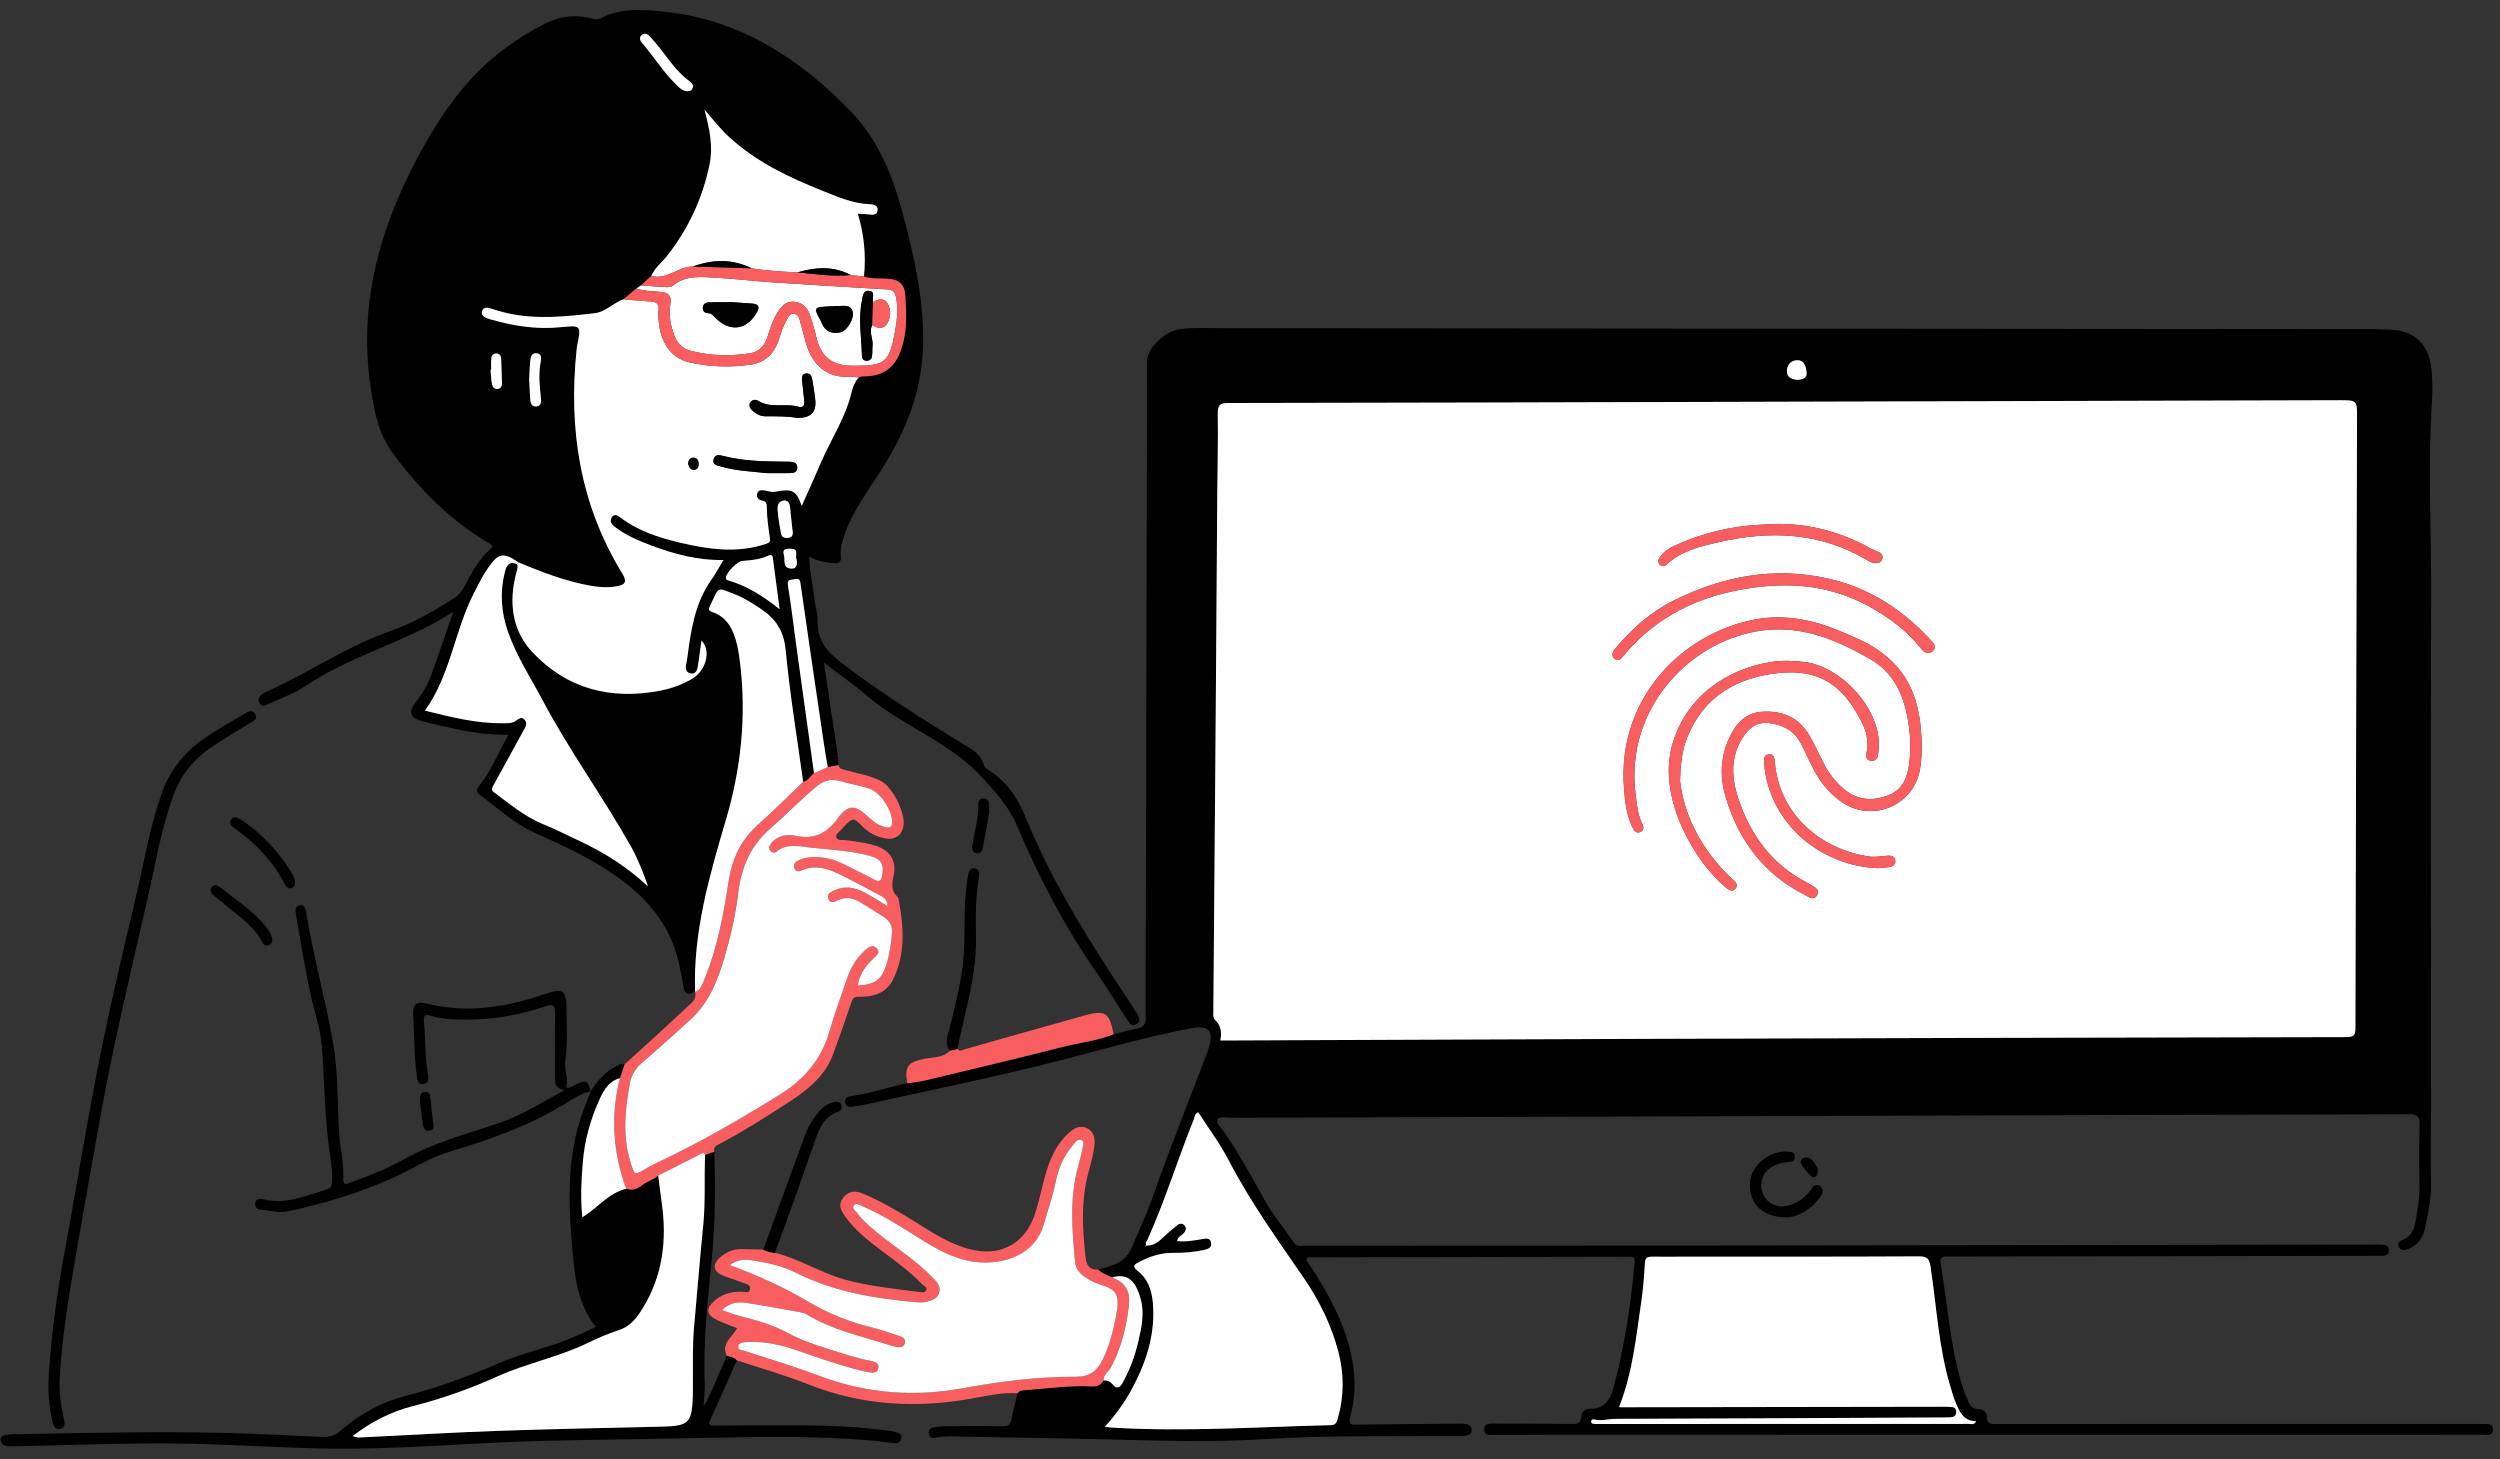 <svg width="209" height="122" viewBox="0 0 209 122" fill="none" xmlns="http://www.w3.org/2000/svg">
<rect x="0" y="0" width="209" height="122" fill="#333333" stroke="none"/>
<g clip-path="url(#clip0)">
<path d="M93.093 86.468C93.751 86.305 94.401 86.113 95.067 85.99C95.618 85.889 95.776 85.64 95.776 85.064C95.77 79.032 95.804 73.001 95.819 66.969C95.845 55.558 95.864 44.145 95.887 32.734C95.889 31.87 95.864 31.004 95.9 30.14C95.946 29.033 97.418 27.669 98.676 27.511C99.838 27.366 101.004 27.435 102.17 27.436C134.3 27.459 166.43 27.488 198.558 27.518C199.019 27.518 199.478 27.549 199.938 27.57C201.876 27.663 203.018 28.808 203.258 30.764C203.458 32.4 203.264 34.021 203.202 35.645C203.031 40.119 203.254 44.59 203.241 49.065C203.202 63.6 203.233 78.137 203.235 92.673C203.235 94.737 203.175 96.803 203.231 98.867C203.266 100.136 203.007 101.346 202.763 102.562C202.597 103.392 202.185 104.092 201.339 104.408C201.071 104.509 200.713 104.602 200.539 104.265C200.343 103.888 200.665 103.732 200.944 103.614C201.565 103.348 201.808 102.818 201.918 102.21C202.109 101.17 202.294 100.134 202.271 99.065C202.236 97.408 202.228 95.75 202.281 94.093C202.304 93.367 202.133 93.141 201.364 93.146C194.124 93.191 186.885 93.185 179.646 93.206C159.662 93.265 139.681 93.33 119.697 93.392C114.058 93.41 108.418 93.419 102.778 93.441C102.436 93.442 101.945 93.309 101.792 93.578C101.629 93.863 102.023 94.189 102.217 94.466C103.536 96.361 104.646 98.38 105.759 100.397C106.444 101.638 107.383 102.701 108.161 103.877C108.421 104.27 108.781 104.144 109.109 104.144C118.436 104.146 127.763 104.144 137.092 104.133C157.617 104.108 178.142 104.077 198.667 104.05C198.83 104.05 198.993 104.046 199.155 104.056C199.445 104.076 199.727 104.162 199.731 104.503C199.736 104.888 199.445 104.982 199.115 104.986C198.952 104.987 198.789 104.987 198.627 104.987C186.751 105.008 174.876 105.03 163 105.047C162.565 105.047 162.115 104.946 162.241 105.672C162.829 109.062 163.013 112.526 164.043 115.836C164.188 116.299 164.365 116.755 164.563 117.197C164.708 117.52 164.897 117.783 165.344 117.788C165.702 117.791 166.117 118.024 166.099 118.399C166.069 119.079 166.435 119.046 166.905 119.046C172.299 119.038 177.695 119.042 183.089 119.042C191.168 119.042 199.247 119.042 207.325 119.042C207.379 119.042 207.434 119.04 207.488 119.043C207.874 119.071 208.427 118.927 208.416 119.531C208.406 120.083 207.874 119.943 207.522 119.945C203.698 119.953 199.876 119.95 196.052 119.95C173.928 119.948 151.803 119.947 129.677 119.945C128.131 119.945 126.587 119.964 125.041 119.953C124.667 119.95 124.094 120.105 124.084 119.508C124.075 118.936 124.631 119.009 125.022 119.009C127.108 119.011 129.195 119.022 131.281 119.043C131.76 119.048 132.17 119.084 132.204 118.394C132.22 118.06 132.479 117.757 132.93 117.771C134.052 117.807 134.589 117.073 134.85 116.137C135.818 112.654 136.321 109.087 136.664 105.493C136.695 105.162 136.571 105.046 136.264 105.065C136.156 105.072 136.047 105.065 135.938 105.065C127.181 105.082 118.423 105.096 109.664 105.113C109.531 105.113 109.399 105.113 109.266 105.113C109.144 105.468 109.42 105.633 109.557 105.842C110.976 108.035 112.24 110.301 112.87 112.866C113.324 114.717 113.399 116.583 112.884 118.42C112.688 119.123 112.946 119.105 113.467 119.099C116.232 119.058 118.996 119.043 121.761 119.02C122.005 119.019 122.25 119.012 122.491 119.038C122.781 119.071 123.031 119.198 123.035 119.534C123.038 119.88 122.766 119.987 122.486 120.023C122.22 120.057 121.946 120.049 121.674 120.051C116.253 120.088 110.829 119.978 105.414 120.323C100.944 120.609 96.476 120.416 92.008 120.318C88.2 120.235 84.393 120.165 80.584 120.106C79.801 120.095 79.013 120.022 78.232 120.199C77.978 120.256 77.728 120.183 77.656 119.888C77.572 119.544 77.788 119.369 78.084 119.322C78.457 119.263 78.839 119.231 79.217 119.227C80.763 119.214 82.308 119.201 83.853 119.227C84.285 119.234 84.472 119.112 84.554 118.68C84.692 117.938 84.892 117.205 85.068 116.472C85.222 116.243 85.47 116.229 85.709 116.212C87.554 116.084 89.393 115.803 91.25 115.898C91.707 115.921 92.031 115.797 92.255 115.404C92.545 115.374 92.792 115.47 92.976 115.691C93.386 116.177 93.611 116.03 93.887 115.524C94.46 114.474 94.875 113.36 95.145 112.211C95.42 111.037 95.693 109.822 95.363 108.612C94.927 107.019 94.263 106.44 92.966 106.779C92.55 106.611 92.138 106.437 91.795 106.137C92.289 106.014 92.802 105.873 93.253 105.687C93.768 105.473 94.27 105.034 94.519 104.478C95.179 103.004 95.846 101.538 96.388 100.004C97.792 96.024 99.361 92.102 100.863 88.157C100.949 87.932 101.029 87.703 101.097 87.471C101.465 86.22 100.995 85.702 99.73 85.937C95.9 86.651 92.161 87.74 88.392 88.707C83.128 90.057 77.801 91.124 72.498 92.306C72.155 92.382 71.805 92.43 71.458 92.487C71.139 92.539 70.757 92.656 70.664 92.198C70.557 91.667 71.038 91.653 71.351 91.605C72.879 91.373 74.342 90.863 75.852 90.559C76.356 90.48 76.867 90.432 77.362 90.315C81.147 89.406 84.938 88.519 88.708 87.551C90.168 87.179 91.679 87.023 93.093 86.468ZM95.864 104.125C96.387 104.136 96.779 103.89 97.145 103.538C97.553 103.143 97.988 102.774 98.432 102.421C98.644 102.253 98.902 102.253 99.071 102.502C99.215 102.712 99.122 102.903 98.971 103.089C98.793 103.308 98.443 103.383 98.416 103.751C99.138 103.842 99.826 103.696 100.515 103.588C100.819 103.541 101.148 103.456 101.242 103.857C101.341 104.279 101.048 104.408 100.689 104.488C99.838 104.676 98.975 104.751 98.11 104.739C97.075 104.725 96.136 105.034 95.236 105.499C94.87 105.69 94.59 105.85 95.129 106.264C95.944 106.89 96.276 107.824 96.374 108.822C96.623 111.369 95.898 113.698 94.735 115.921C94.11 117.114 93.342 118.212 92.364 119.288C92.656 119.315 92.81 119.335 92.966 119.345C99.065 119.718 105.155 119.286 111.249 119.143C111.632 119.134 111.728 118.973 111.825 118.637C112.375 116.764 112.377 114.887 111.89 113.013C111.311 110.786 110.3 108.742 109.01 106.856C106.807 103.635 104.521 100.477 102.716 96.996C101.989 95.593 101.026 94.313 100.176 92.987C99.875 93.106 99.901 93.338 99.838 93.496C98.481 96.859 97.418 100.335 95.929 103.647C95.868 103.784 95.662 103.957 95.879 104.143C95.84 104.074 95.797 104.071 95.763 104.143C95.754 104.162 95.772 104.191 95.775 104.217C95.804 104.187 95.833 104.156 95.864 104.125ZM102.018 86.982C102.472 86.982 102.877 86.983 103.283 86.982C115.454 86.934 127.625 86.879 139.796 86.842C158.582 86.783 177.368 86.734 196.153 86.701C196.762 86.7 196.912 86.551 196.913 85.942C196.946 68.937 196.999 51.931 197.048 34.927C197.053 33.455 197.048 33.456 195.584 33.46C178.858 33.504 162.132 33.548 145.408 33.593C131.177 33.631 116.946 33.675 102.713 33.691C102.008 33.691 101.797 33.848 101.807 34.582C101.841 36.835 101.781 39.089 101.764 41.342C101.72 47.317 101.683 53.293 101.637 59.268C101.572 67.688 101.502 76.109 101.436 84.529C101.434 84.797 101.379 85.072 101.607 85.294C102.072 85.747 102.16 86.313 102.018 86.982ZM135.348 117.644C135.595 117.644 135.784 117.644 135.972 117.644C144.782 117.629 153.591 117.616 162.399 117.603C162.669 117.603 162.943 117.602 163.21 117.633C163.423 117.657 163.538 117.814 163.54 118.029C163.543 118.239 163.442 118.412 163.237 118.456C163.029 118.5 162.808 118.497 162.591 118.497C153.403 118.541 144.214 118.59 135.025 118.616C134.435 118.618 133.851 118.831 133.257 118.658C133.136 118.624 133.043 118.702 133.022 118.821C133 118.952 133.094 119.019 133.208 119.03C133.369 119.045 133.533 119.045 133.694 119.045C143.993 119.045 154.291 119.045 164.589 119.037C164.778 119.037 165.024 119.159 165.208 118.81C164.131 118.812 163.812 118.003 163.481 117.228C163.302 116.806 163.182 116.359 163.05 115.919C162.066 112.654 161.901 109.251 161.392 105.907C161.291 105.246 161.128 105.026 160.417 105.031C154.021 105.067 147.623 105.054 141.227 105.056C140.197 105.056 139.167 105.069 138.137 105.057C137.762 105.052 137.539 105.108 137.513 105.573C137.45 106.654 137.37 107.738 137.211 108.808C136.775 111.751 136.504 114.732 135.348 117.644ZM150.296 31.759C150.662 31.726 151.089 31.642 151.033 31.146C150.983 30.686 150.871 30.106 150.241 30.115C149.732 30.122 149.392 30.497 149.384 31.017C149.374 31.567 149.792 31.715 150.296 31.759Z" fill="black"/>
<path d="M58.094 82.886C57.505 83.279 57.222 83.088 57.125 82.414C57.03 81.77 56.898 81.131 56.754 80.495C55.766 76.174 52.632 73.722 49.041 71.711C47.628 70.92 46.132 70.274 44.656 69.601C42.954 68.825 41.609 67.543 40.124 66.46C39.823 66.242 39.823 65.979 40.059 65.694C41.09 64.448 41.623 62.919 42.509 61.441C40.698 61.427 39.006 61.188 37.342 60.773C36.632 60.597 35.908 60.476 35.208 60.267C34.264 59.985 34.144 59.498 34.733 58.744C35.269 58.059 35.727 57.312 36.027 56.494C36.653 54.775 37.236 53.04 37.895 51.145C33.898 53.706 29.375 54.775 25.577 57.321C24.607 57.971 23.502 58.371 22.443 58.853C22.157 58.984 21.859 59.121 21.678 58.752C21.522 58.436 21.695 58.178 21.968 57.994C22.035 57.949 22.105 57.903 22.178 57.87C25.722 56.319 28.914 54.056 32.595 52.773C34.514 52.104 36.281 51.088 37.991 49.983C38.448 49.688 38.716 49.277 38.947 48.806C39.512 47.654 40.191 46.583 41.182 45.722C41.074 45.476 40.84 45.393 40.646 45.275C37.491 43.362 34.971 40.804 32.798 37.83C31.578 36.16 31.269 34.242 30.984 32.348C30.045 26.106 31.417 20.232 34.165 14.637C35.47 11.979 36.958 9.421 38.882 7.156C40.731 4.981 42.991 3.308 45.513 1.995C46.787 1.333 48.143 1.186 49.539 1.561C49.755 1.62 49.949 1.661 50.162 1.548C51.888 0.635 53.761 0.785 55.576 0.979C61.899 1.654 66.902 4.919 71.188 9.384C73.448 11.738 74.638 14.722 75.469 17.858C76.451 21.563 77.306 25.266 77.157 29.155C77.013 32.895 75.66 36.163 73.701 39.252C72.584 41.01 71.304 42.673 70.611 44.675C70.404 45.27 70.219 45.859 70.295 46.498C70.352 46.968 70.145 47.124 69.678 47.084C69.003 47.026 68.349 46.924 67.66 46.529C67.674 47.863 67.986 49.068 68.118 50.291C68.173 50.801 68.373 51.31 68.35 51.812C68.271 53.549 69.208 54.56 70.518 55.548C73.748 57.986 77.149 60.145 80.595 62.247C81.304 62.679 82.058 63.101 82.272 64.031C82.302 64.161 82.479 64.278 82.613 64.36C84.173 65.304 85.101 66.759 85.768 68.391C88.047 73.974 91.277 79.014 94.592 84.007C94.771 84.278 94.945 84.554 95.108 84.834C95.269 85.115 95.34 85.424 95.015 85.618C94.628 85.85 94.418 85.542 94.237 85.265C93.396 83.968 92.599 82.643 91.717 81.374C89.011 77.485 86.825 73.317 84.987 68.958C84.347 67.445 83.285 66.294 82.18 65.068C79.436 62.022 75.523 60.761 72.506 58.185C71.4 57.239 70.197 56.406 68.878 55.398C69.081 56.761 69.268 57.945 69.431 59.132C69.651 60.74 69.999 62.33 70.091 63.956C69.795 64.011 69.501 64.065 69.205 64.12C69.094 63.453 68.974 62.786 68.874 62.118C68.217 57.67 67.555 53.223 66.925 48.77C66.855 48.281 66.648 48.373 66.334 48.432C66.037 48.488 65.793 48.432 65.876 48.934C66.15 50.589 66.341 52.259 66.57 53.921C67.063 57.49 67.561 61.06 68.056 64.629C67.743 64.857 67.584 65.281 67.146 65.352C66.642 61.676 66.032 58.009 65.685 54.319C65.532 52.688 64.802 51.664 63.552 50.854C62.895 50.428 62.226 49.984 61.503 49.704C59.827 49.057 60.177 49.006 59.367 50.625C59.225 50.906 59.194 51.039 59.603 51.176C60.402 51.442 60.949 52.042 61.284 52.833C61.637 53.668 61.775 54.55 61.881 55.439C62.413 59.892 61.962 64.244 60.69 68.546C59.305 73.229 57.945 77.932 58.116 82.902L58.094 82.886ZM53.577 23.862C53.447 23.95 53.317 24.04 53.188 24.128C52.832 24.426 52.476 24.723 52.119 25.021C51.277 25.311 50.64 26.075 49.734 26.182C47.287 26.471 44.833 26.735 42.384 26.176C41.912 26.068 41.445 25.928 40.985 25.779C40.689 25.683 40.419 25.686 40.306 26.001C40.189 26.331 40.448 26.489 40.71 26.6C40.833 26.652 40.965 26.688 41.095 26.725C42.98 27.265 44.89 27.552 46.857 27.355C48.6 27.18 48.6 27.188 48.245 28.925C48.224 29.031 48.214 29.14 48.203 29.248C47.511 35.873 48.483 42.157 52.009 47.92C52.432 48.61 52.328 48.88 51.54 49.017C50.785 49.148 50.03 49.091 49.278 48.952C47.222 48.569 45.282 47.824 43.36 47.023C42.063 46.156 41.678 46.226 40.799 47.49C40.334 48.16 39.979 48.889 39.61 49.614C38.001 52.77 37.659 56.445 35.527 59.414C37.701 59.944 39.798 60.484 41.987 60.466C42.339 60.463 42.706 60.499 43.022 60.324C43.298 60.171 43.567 59.835 43.865 60.178C44.14 60.494 43.91 60.822 43.733 61.141C42.892 62.654 42.077 64.184 41.234 65.697C41.107 65.924 41.069 66.062 41.299 66.234C42.622 67.219 43.883 68.288 45.443 68.919C46.494 69.345 47.505 69.867 48.533 70.348C50.596 71.313 52.492 72.531 54.173 74.105C53.773 72.94 53.333 71.814 52.741 70.757C50.43 66.646 47.642 62.827 45.425 58.656C44.397 56.721 43.185 54.878 42.461 52.794C41.898 51.175 41.78 49.507 42.207 47.832C42.327 47.358 42.534 46.847 43.224 47.168C43.339 47.411 43.238 47.627 43.173 47.866C42.522 50.293 42.784 52.673 44.491 54.501C47.391 57.609 51.096 58.545 55.245 57.732C56.153 57.554 57.019 57.234 57.819 56.778C59.038 56.081 59.477 54.402 58.648 53.556C58.537 54.337 58.449 55.088 58.317 55.832C58.262 56.145 58.059 56.399 57.688 56.292C57.38 56.202 57.3 55.941 57.351 55.638C57.392 55.398 57.442 55.16 57.473 54.919C57.767 52.654 58.101 50.407 59.474 48.474C59.824 47.982 60.106 47.439 60.481 46.818C58.291 46.859 56.35 46.319 54.446 45.606C53.353 45.197 52.287 44.74 51.358 44.016C51.094 43.811 50.951 43.534 51.154 43.239C51.358 42.942 51.626 43.077 51.858 43.255C53.332 44.383 55.063 44.944 56.824 45.362C59.199 45.924 61.599 46.278 64.019 45.477C64.37 45.362 64.406 45.269 64.357 44.943C64.239 44.14 64.126 43.33 64.11 42.521C64.102 42.146 64.125 41.913 63.681 41.843C63.431 41.804 63.235 41.595 63.295 41.308C63.368 40.956 63.648 40.957 63.936 41.005C64.221 41.052 64.522 41.169 64.789 41.115C66.217 40.83 66.564 40.988 67.031 42.298C67.584 41.047 68.131 39.844 68.653 38.629C69.498 36.669 70.721 34.873 71.201 32.758C71.305 32.3 71.491 31.906 71.794 31.557C71.896 31.524 71.999 31.462 72.1 31.464C74.265 31.511 75.15 30.321 75.575 28.362C75.839 27.148 75.752 25.933 75.684 24.716C75.63 23.777 75.193 23.376 74.244 23.309C73.572 23.262 72.887 23.35 72.231 23.117C72.407 21.356 72.249 19.622 71.716 17.866C72.091 17.889 72.386 17.894 72.677 17.93C72.996 17.97 73.33 17.979 73.37 17.586C73.411 17.199 73.068 17.087 72.765 17.078C71.322 17.038 70.036 16.459 68.73 15.939C65.924 14.822 63.223 13.534 60.966 11.463C60.254 10.809 59.653 10.052 58.898 9.163C59.339 10.807 59.63 12.275 59.321 13.768C58.742 16.573 57.561 19.102 55.797 21.365C55.351 21.936 54.742 22.378 54.454 23.074C54.158 23.335 53.869 23.599 53.577 23.862ZM65.177 50.934C64.972 49.38 64.792 48.003 64.608 46.627C64.567 46.329 64.375 46.387 64.191 46.472C63.513 46.784 62.787 46.834 62.058 46.894C61.625 46.93 60.745 47.85 60.69 48.263C60.664 48.457 60.768 48.488 60.903 48.528C62.444 48.986 63.788 49.813 65.177 50.934ZM57.951 7.146C57.873 7.05 57.793 6.9 57.67 6.812C56.635 6.072 55.943 5.027 55.178 4.045C54.895 3.683 54.594 3.334 54.279 2.998C54.093 2.799 53.822 2.749 53.625 2.944C53.426 3.142 53.498 3.389 53.68 3.598C54.643 4.7 55.411 5.962 56.456 6.996C56.706 7.244 56.941 7.523 57.302 7.603C57.631 7.676 57.899 7.606 57.951 7.146ZM44.236 31.708C44.265 32.256 44.291 32.742 44.316 33.227C44.333 33.592 44.381 34.017 44.838 33.981C45.316 33.942 45.245 33.501 45.206 33.148C45.102 32.181 45.01 31.216 45.204 30.251C45.267 29.934 45.267 29.595 44.895 29.535C44.48 29.468 44.358 29.82 44.328 30.159C44.28 30.694 44.262 31.234 44.236 31.708ZM66.248 44.287C66.198 43.824 66.12 43.18 66.063 42.536C66.032 42.193 65.985 41.838 65.561 41.844C65.114 41.852 64.979 42.249 65.005 42.599C65.054 43.27 65.174 43.935 65.29 44.599C65.348 44.928 65.614 45.006 65.908 44.967C66.191 44.929 66.349 44.776 66.248 44.287ZM41.064 30.909C41.047 30.909 41.027 30.911 41.009 30.911C41.048 31.312 41.056 31.72 41.136 32.113C41.183 32.348 41.339 32.579 41.65 32.509C41.904 32.452 41.971 32.233 41.966 32.005C41.95 31.332 41.924 30.658 41.899 29.983C41.891 29.732 41.769 29.564 41.512 29.551C41.26 29.54 41.095 29.703 41.074 29.936C41.042 30.259 41.064 30.585 41.064 30.909ZM66.585 46.727C66.437 46.505 66.832 45.887 66.159 45.885C65.923 45.885 65.337 45.76 65.534 46.397C65.662 46.813 65.391 47.48 66.123 47.535C66.588 47.571 66.689 47.221 66.585 46.727Z" fill="black"/>
<path d="M49.376 91.226C49.947 90.365 50.585 89.578 51.55 89.12C51.771 89.015 51.96 88.846 52.222 88.981C52.09 89.366 51.958 89.752 51.827 90.137C50.927 90.378 50.494 91.096 50.144 91.861C49.384 93.521 48.883 95.272 48.732 97.085C48.605 98.602 48.51 100.134 48.684 101.767C49.996 100.945 50.894 99.722 52.352 99.381C52.848 99.525 53.265 99.428 53.678 99.086C54.078 98.753 54.633 98.644 55.024 98.272C55.121 99.022 55.208 99.776 55.318 100.524C55.774 103.653 55.414 106.637 53.73 109.375C53.242 110.169 52.676 110.908 51.735 111.203C50.803 111.497 49.918 111.896 49.041 112.317C46.642 113.466 44.006 113.977 41.59 115.069C39.292 116.108 36.94 116.94 34.487 117.559C32.701 118.011 31.03 118.864 29.49 120.053C29.886 120.235 30.208 120.163 30.519 120.149C34.196 119.974 37.873 119.751 41.553 119.622C46.128 119.462 50.707 119.371 55.284 119.267C57.611 119.213 57.853 118.986 57.923 116.61C57.933 116.258 57.922 115.904 57.927 115.55C57.946 114.003 57.881 112.455 58.026 110.91C58.29 108.074 58.506 105.233 58.792 102.401C58.989 100.447 58.854 98.492 58.95 96.54C59.207 96.456 59.464 96.371 59.721 96.286C59.801 99.158 59.808 102.023 59.536 104.891C59.198 108.472 58.77 112.053 58.916 115.664C58.939 116.23 58.862 116.799 58.82 117.59C59.658 116.116 60.127 114.691 60.769 113.349C61.069 113.426 61.386 113.46 61.601 113.726C60.865 115.382 60.14 117.044 59.388 118.694C59.199 119.107 59.272 119.185 59.721 119.178C61.7 119.151 63.679 119.167 65.657 119.157C68.557 119.143 71.452 119.232 74.332 119.609C74.519 119.633 74.703 119.677 74.885 119.723C75.167 119.793 75.417 119.917 75.354 120.268C75.292 120.607 75.01 120.672 74.727 120.644C74.026 120.576 73.33 120.463 72.628 120.406C68.381 120.054 64.128 120.101 59.873 120.191C55.073 120.292 50.273 120.343 45.472 120.455C39.138 120.604 32.816 121.251 26.472 121.083C21.815 120.961 17.165 120.625 12.503 120.667C8.954 120.698 5.407 120.817 1.858 120.896C1.451 120.905 1.044 120.92 0.639 120.905C0.297 120.894 0.073 120.677 0.055 120.349C0.039 120.028 0.351 120.005 0.579 119.953C0.763 119.912 0.955 119.906 1.143 119.902C6.671 119.803 12.198 119.676 17.726 119.769C20.783 119.821 23.841 119.981 26.897 120.128C27.547 120.158 28.005 120.023 28.529 119.563C30.094 118.192 31.941 117.201 33.934 116.69C36.621 116.002 39.183 115.043 41.722 113.956C43.183 113.329 44.732 112.907 46.252 112.424C47.467 112.038 48.606 111.484 49.81 110.934C48.263 108.982 48.04 106.683 47.842 104.379C47.584 101.398 47.449 98.419 48.025 95.458C48.31 93.99 48.821 92.594 49.397 91.22L49.376 91.226Z" fill="black"/>
<path d="M61.599 113.724C61.385 113.46 61.067 113.424 60.768 113.347C60.249 112.308 61.222 111.8 61.617 111.037C61.069 110.816 60.54 110.627 60.031 110.394C59.012 109.929 58.955 109.378 59.824 108.671C60.491 108.128 61.258 107.953 62.101 107.994C62.307 108.004 62.633 108.142 62.7 107.779C62.756 107.467 62.488 107.366 62.262 107.283C61.679 107.068 61.082 106.888 60.504 106.662C59.608 106.309 59.507 105.708 60.239 105.088C60.75 104.656 61.336 104.406 62.023 104.429C62.617 104.449 63.21 104.454 63.806 104.464C64.105 104.641 64.436 104.7 64.776 104.734C66.813 105.232 68.593 106.402 70.609 106.965C72.653 107.536 74.752 107.736 76.841 108.008C77.038 108.035 77.32 108.108 77.427 107.865C77.544 107.598 77.24 107.518 77.102 107.373C75.673 105.871 73.893 104.799 72.323 103.472C71.655 102.908 71.06 102.285 70.567 101.564C70.259 101.114 70.077 100.661 70.476 100.149C70.913 99.586 71.47 99.51 72.074 99.759C73.655 100.415 75.124 101.282 76.573 102.187C78.112 103.149 79.62 104.152 81.453 104.517C83.789 104.984 85.664 103.886 86.463 101.649C87.037 100.036 87.211 98.311 87.919 96.741C88.257 95.989 88.707 95.314 89.305 94.753C89.732 94.354 90.243 94.028 90.843 94.301C91.486 94.597 91.572 95.229 91.487 95.838C91.396 96.506 91.232 97.17 91.046 97.82C90.348 100.274 90.477 102.756 90.773 105.245C90.841 105.82 91.157 106.179 91.792 106.14C92.135 106.44 92.547 106.616 92.963 106.784C94.04 107.226 94.509 107.914 94.371 109.135C94.164 110.945 93.731 112.7 92.859 114.327C92.664 114.692 92.228 114.922 92.254 115.408C92.029 115.801 91.707 115.925 91.248 115.902C89.392 115.808 87.553 116.087 85.708 116.217C85.467 116.233 85.221 116.248 85.067 116.476C83.845 116.4 82.657 116.654 81.471 116.876C76.74 117.76 72.121 117.531 67.596 115.741C65.641 114.965 63.602 114.389 61.599 113.724ZM60.334 109.527C60.932 109.721 61.407 109.902 61.896 110.027C63.264 110.378 64.616 110.766 65.868 111.439C66.948 112.021 68.1 112.413 69.265 112.78C70.455 113.153 71.633 113.558 72.863 113.787C73.152 113.841 73.491 113.946 73.426 114.347C73.354 114.787 72.998 114.772 72.661 114.725C72.474 114.699 72.288 114.655 72.105 114.609C70.207 114.145 68.368 113.5 66.525 112.855C65.171 112.38 63.757 112.103 62.302 112.196C62.063 112.211 61.754 112.279 61.713 112.547C61.661 112.884 62.019 112.861 62.226 112.928C64.367 113.616 66.515 114.278 68.624 115.066C72.472 116.502 76.423 116.791 80.452 116.061C83.576 115.493 86.723 115.079 89.894 115.098C91.094 115.105 91.705 114.617 92.171 113.68C92.755 112.501 93.067 111.235 93.313 109.954C93.653 108.173 93.311 107.787 91.924 107.371C91.432 107.223 90.98 106.967 90.563 106.652C90.171 106.357 89.925 105.982 89.878 105.497C89.621 102.844 89.395 100.19 90.114 97.564C90.236 97.119 90.352 96.672 90.448 96.222C90.514 95.911 90.695 95.453 90.422 95.311C90.06 95.123 89.826 95.586 89.613 95.838C88.895 96.684 88.479 97.692 88.259 98.764C88.008 99.992 87.594 101.166 87.25 102.365C86.5 104.982 83.77 105.757 81.576 105.501C79.526 105.261 77.832 104.141 76.132 103.066C74.825 102.241 73.502 101.44 72.08 100.827C71.86 100.733 71.582 100.534 71.405 100.738C71.162 101.016 71.517 101.21 71.659 101.406C72.074 101.982 72.609 102.442 73.151 102.898C74.726 104.222 76.509 105.287 77.943 106.79C78.273 107.136 78.623 107.407 78.538 107.947C78.444 108.555 77.943 108.685 77.482 108.817C77.206 108.897 76.89 108.887 76.597 108.861C73.126 108.555 69.716 107.995 66.556 106.407C65.355 105.804 64.053 105.535 62.737 105.339C62.159 105.253 61.598 105.334 60.994 105.761C63.375 106.631 65.54 107.617 67.594 108.832C69.265 109.822 71.035 110.534 72.925 110.986C73.712 111.175 74.479 111.462 75.25 111.715C75.536 111.809 75.735 112 75.627 112.326C75.536 112.604 75.282 112.659 75.024 112.613C74.784 112.573 74.549 112.506 74.317 112.432C71.973 111.687 69.542 111.175 67.404 109.866C67.269 109.783 67.103 109.735 66.943 109.708C65.425 109.437 63.908 109.148 62.384 108.918C61.715 108.819 61.032 108.878 60.334 109.527Z" fill="#F85E60"/>
<path d="M51.827 90.135C51.958 89.751 52.09 89.364 52.222 88.979C53.95 87.401 55.691 85.835 57.395 84.229C57.759 83.887 58.301 83.559 58.096 82.886L58.109 82.91C58.521 82.757 58.596 82.613 58.967 81.687C59.989 79.127 60.488 76.44 60.903 73.733C61.193 71.848 61.917 70.229 63.376 68.937C64.673 67.791 65.89 66.555 67.142 65.36C67.579 65.29 67.739 64.866 68.051 64.637C68.433 64.468 68.816 64.298 69.198 64.129C69.495 64.073 69.789 64.019 70.085 63.964C70.191 64.319 70.502 64.326 70.788 64.407C71.748 64.681 72.75 64.825 73.65 65.291C74.62 65.793 75.704 67.96 75.533 69.037C75.406 69.831 74.814 70.242 74.008 70.09C73.273 69.951 72.64 69.643 72.103 69.092C71.351 68.319 71.286 68.341 70.567 69.099C70.492 69.177 70.412 69.252 70.344 69.337C70.176 69.544 69.839 69.733 69.913 69.983C70.012 70.323 70.414 70.193 70.692 70.234C71.548 70.359 72.414 70.439 73.239 70.715C74.443 71.117 74.984 72.008 74.706 73.232C74.561 73.873 74.485 74.447 75.006 74.951C75.079 75.021 75.121 75.14 75.141 75.245C75.554 77.522 75.722 79.8 74.63 81.945C74.08 83.026 72.983 83.354 71.873 83.328C71.38 83.316 71.294 83.45 71.17 83.815C70.681 85.252 70.184 86.685 69.659 88.109C68.974 89.966 67.526 91.12 65.928 92.151C64.061 93.356 62.195 94.554 60.229 95.591C59.948 95.74 59.603 95.844 59.718 96.286C59.461 96.371 59.204 96.456 58.947 96.54C58.851 96.301 58.693 96.413 58.557 96.482C57.379 97.077 56.2 97.675 55.024 98.272C54.633 98.644 54.079 98.753 53.678 99.086C53.263 99.43 52.849 99.526 52.352 99.381C51.231 96.351 51.041 93.271 51.827 90.135ZM74.204 75.753C74.169 75.094 73.741 74.953 73.408 74.768C72.41 74.221 71.398 73.7 70.383 73.185C69.296 72.632 68.191 72.223 66.966 72.777C66.759 72.87 66.523 72.857 66.409 72.605C66.289 72.337 66.395 72.132 66.635 71.988C66.968 71.791 67.329 71.7 67.714 71.665C68.746 71.576 69.703 71.817 70.616 72.282C71.437 72.699 72.27 73.092 73.079 73.531C73.497 73.757 73.649 73.637 73.738 73.211C73.927 72.309 73.676 71.812 72.755 71.558C71.128 71.109 69.442 71.036 67.775 70.856C66.79 70.751 65.788 70.462 64.894 71.201C64.737 71.331 64.512 71.279 64.387 71.104C64.214 70.863 64.325 70.646 64.499 70.446C65.051 69.811 65.832 69.733 66.526 69.875C68.085 70.195 69.114 69.663 70.043 68.393C70.905 67.214 71.509 67.276 72.589 68.298C73.014 68.699 73.453 69.024 74.034 69.153C74.371 69.226 74.555 69.162 74.578 68.784C74.64 67.819 73.6 66.208 72.656 65.919C71.829 65.666 70.974 65.51 70.14 65.275C69.381 65.061 68.778 65.298 68.198 65.787C66.868 66.906 65.661 68.159 64.351 69.296C62.688 70.739 61.949 72.579 61.699 74.705C61.486 76.513 61.072 78.287 60.558 80.032C59.985 81.971 59.261 83.843 57.701 85.245C56.37 86.442 55.06 87.663 53.693 88.82C53.138 89.289 52.78 89.845 52.657 90.514C52.245 92.741 52.014 94.974 52.715 97.203C53.05 98.267 53.013 98.277 54.001 97.687C54.233 97.548 54.469 97.413 54.715 97.299C58.353 95.596 61.824 93.599 65.231 91.471C67.298 90.179 68.689 88.5 69.355 86.158C69.769 84.699 70.31 83.275 70.791 81.834C71.099 80.916 71.576 80.109 72.3 79.455C72.599 79.184 72.941 78.91 73.284 79.269C73.639 79.639 73.245 79.892 72.996 80.13C72.349 80.748 71.839 81.442 71.701 82.38C73.13 82.321 73.688 81.901 74.086 80.67C74.365 79.81 74.474 78.923 74.565 78.031C74.627 77.421 74.376 76.975 73.88 76.657C73.217 76.233 72.55 75.817 71.882 75.404C71.289 75.039 70.669 74.957 70.023 75.261C69.747 75.39 69.428 75.556 69.257 75.169C69.076 74.76 69.434 74.579 69.719 74.442C70.598 74.025 71.46 74.178 72.28 74.614C72.907 74.946 73.497 75.333 74.204 75.753Z" fill="#F85E60"/>
<path d="M49.398 91.218C48.612 91.394 47.94 91.833 47.277 92.245C44.233 94.134 40.9 95.29 37.496 96.309C35.837 96.805 34.375 97.794 32.794 98.496C29.964 99.749 27.03 100.653 24.006 101.274C23.272 101.424 22.552 101.189 21.828 101.136C21.57 101.116 21.288 100.968 21.335 100.606C21.392 100.17 21.726 100.191 22.017 100.262C23.929 100.718 25.639 99.958 27.39 99.407C27.753 99.293 27.743 99.042 27.758 98.778C27.808 97.876 27.657 96.992 27.532 96.103C27.128 93.253 27.13 90.373 26.912 87.508C26.796 85.985 26.264 84.547 25.945 83.065C25.473 80.865 25.125 78.643 24.741 76.427C24.687 76.12 24.635 75.781 25.024 75.69C25.413 75.598 25.541 75.919 25.59 76.225C26.181 79.919 27.203 83.526 27.849 87.202C28.283 89.671 28.197 92.231 28.353 94.748C28.433 96.019 28.767 97.263 28.701 98.551C28.666 99.27 29.178 98.885 29.418 98.802C30.901 98.287 32.369 97.706 33.733 96.937C36.235 95.526 38.982 94.812 41.667 93.905C43.569 93.263 45.273 92.19 47.214 91.125C46.483 91.039 46.392 90.629 46.392 90.155C46.395 88.363 46.366 86.571 46.404 84.779C46.418 84.078 46.28 83.88 45.557 84.131C43.183 84.957 40.73 85.31 38.212 85.227C37.477 85.203 36.753 85.147 36.047 84.925C35.573 84.777 35.381 84.836 35.441 85.439C35.591 86.921 35.508 88.423 35.791 89.899C35.855 90.233 35.791 90.595 35.36 90.636C34.961 90.673 34.901 90.346 34.857 90.034C34.61 88.283 34.646 86.514 34.541 84.753C34.496 83.978 34.873 83.693 35.609 83.882C38.964 84.743 42.215 84.228 45.419 83.147C47.123 82.571 47.355 82.701 47.365 84.501C47.372 85.884 47.463 87.27 47.255 88.65C47.141 89.408 47.552 90.147 47.329 90.905C47.629 91.004 47.819 90.812 48.024 90.713C49.01 90.236 49.129 90.277 49.371 91.225C49.376 91.226 49.398 91.218 49.398 91.218Z" fill="black"/>
<path d="M4.054 115.421C4.248 111.844 4.733 108.302 5.38 104.778C6.269 99.952 7.053 95.107 7.977 90.288C8.952 85.206 10.123 80.164 11.326 75.13C12.024 72.208 12.498 69.232 13.495 66.382C14.157 64.489 15.314 62.989 16.91 61.846C18.03 61.045 19.25 60.381 20.437 59.675C20.731 59.499 21.112 59.267 21.346 59.719C21.549 60.109 21.209 60.267 20.913 60.445C19.8 61.115 18.678 61.774 17.607 62.508C16.19 63.479 15.135 64.772 14.532 66.398C13.471 69.255 12.995 72.264 12.315 75.217C10.887 81.423 9.411 87.619 8.296 93.892C7.471 98.54 6.62 103.18 5.852 107.837C5.447 110.298 5.135 112.778 4.99 115.271C4.923 116.413 5.104 117.543 5.351 118.656C5.428 119.001 5.467 119.346 5.05 119.454C4.637 119.56 4.482 119.248 4.401 118.903C4.126 117.756 4.025 116.599 4.054 115.421Z" fill="black"/>
<path d="M93.093 86.468C91.681 87.022 90.169 87.18 88.711 87.554C84.941 88.522 81.151 89.41 77.365 90.318C76.87 90.437 76.358 90.483 75.855 90.562C75.604 89.162 75.884 88.808 77.278 88.516C78.011 88.363 78.839 88.451 79.431 87.834C79.635 87.785 79.838 87.737 80.043 87.688C80.253 87.962 80.481 87.769 80.699 87.707C83.996 86.776 87.287 85.832 90.587 84.912C92.413 84.404 92.748 84.629 93.093 86.468Z" fill="#F85E60"/>
<path d="M80.041 87.688C79.838 87.737 79.633 87.786 79.43 87.835C78.922 87.267 79.221 86.642 79.363 86.07C79.765 84.441 80.17 82.814 80.429 81.154C80.766 79.001 80.526 76.82 80.738 74.661C80.79 74.124 80.852 73.585 80.956 73.056C81.008 72.792 81.164 72.523 81.512 72.598C81.852 72.671 81.89 72.942 81.843 73.237C81.579 74.876 81.546 76.528 81.592 78.181C81.664 80.758 81.057 83.23 80.473 85.707C80.316 86.365 80.185 87.027 80.041 87.688Z" fill="black"/>
<path d="M64.777 104.734C64.439 104.702 64.106 104.641 63.807 104.464C64.975 101.261 66.141 98.057 67.314 94.854C67.577 94.134 68 93.501 68.484 92.911C68.822 92.498 69.257 92.231 69.779 92.125C70.002 92.081 70.23 92.107 70.324 92.355C70.427 92.625 70.332 92.857 70.057 92.945C69.032 93.273 68.563 94.15 68.253 95.024C67.105 98.266 65.999 101.52 64.777 104.734Z" fill="black"/>
<path d="M149.367 101.78C147.301 101.758 146.207 100.627 146.298 98.859C146.373 97.422 147.989 96.129 149.507 96.278C149.805 96.307 150.059 96.362 150.05 96.728C150.042 97.096 149.78 97.114 149.484 97.145C148.163 97.284 147.351 97.926 147.253 98.874C147.122 100.172 148.225 101.132 149.487 100.788C150.265 100.576 150.911 100.147 151.378 99.467C151.565 99.197 151.801 98.892 152.167 99.177C152.488 99.427 152.385 99.775 152.184 100.051C151.424 101.083 150.423 101.708 149.367 101.78Z" fill="black"/>
<path d="M24.654 73.583C24.675 73.924 24.648 74.139 24.404 74.235C24.111 74.349 23.933 74.167 23.819 73.94C22.841 72.009 21.377 70.517 19.646 69.262C19.387 69.074 19.042 68.852 19.343 68.484C19.573 68.202 19.875 68.344 20.142 68.521C21.932 69.71 23.348 71.253 24.454 73.087C24.563 73.266 24.615 73.483 24.654 73.583Z" fill="black"/>
<path d="M18.048 73.989C18.16 74.047 18.32 74.098 18.442 74.198C19.744 75.248 21.174 76.149 22.228 77.485C22.378 77.674 22.542 77.868 22.629 78.088C22.754 78.409 22.912 78.817 22.484 79.01C22.077 79.192 21.966 78.809 21.796 78.522C21.027 77.232 19.758 76.453 18.658 75.5C18.372 75.252 18.069 75.024 17.781 74.781C17.622 74.647 17.567 74.466 17.633 74.268C17.692 74.096 17.838 74.025 18.048 73.989Z" fill="black"/>
<path d="M82.734 67.749C82.551 68.782 82.375 69.818 82.175 70.85C82.123 71.122 81.975 71.395 81.635 71.331C81.311 71.271 81.231 70.997 81.281 70.702C81.483 69.532 81.804 68.381 81.791 67.179C81.787 66.943 81.927 66.767 82.188 66.751C82.481 66.733 82.642 66.902 82.679 67.174C82.705 67.36 82.684 67.553 82.684 67.742C82.702 67.744 82.718 67.747 82.734 67.749Z" fill="black"/>
<path d="M35.114 92.143C35.116 91.725 35.077 91.331 35.508 91.283C35.962 91.233 35.967 91.614 35.996 91.952C36.048 92.544 36.128 93.134 36.193 93.724C36.227 94.034 36.383 94.439 35.91 94.51C35.433 94.584 35.363 94.184 35.318 93.821C35.246 93.234 35.174 92.643 35.114 92.143Z" fill="black"/>
<path d="M151.655 98.432C151.348 98.442 150.453 97.308 150.539 97.077C150.58 96.966 150.687 96.835 150.793 96.799C151.237 96.653 151.499 96.948 151.714 97.261C151.927 97.572 152.111 97.916 151.862 98.298C151.811 98.376 151.694 98.409 151.655 98.432Z" fill="black"/>
<path d="M102.018 86.981C102.158 86.315 102.072 85.747 101.607 85.294C101.379 85.072 101.434 84.795 101.436 84.529C101.502 76.109 101.572 67.688 101.638 59.267C101.683 53.293 101.721 47.317 101.764 41.342C101.781 39.088 101.839 36.833 101.807 34.581C101.795 33.848 102.007 33.693 102.713 33.691C116.944 33.675 131.176 33.631 145.408 33.593C162.134 33.549 178.86 33.505 195.584 33.459C197.048 33.456 197.052 33.455 197.048 34.927C197 51.931 196.946 68.937 196.913 85.941C196.912 86.551 196.762 86.699 196.153 86.701C177.368 86.734 158.582 86.783 139.796 86.841C127.625 86.879 115.454 86.934 103.283 86.981C102.877 86.981 102.474 86.981 102.018 86.981ZM160.652 62.375C160.624 58.442 159.48 56 156.904 54.274C155.93 53.622 154.843 53.188 153.769 52.738C151.338 51.721 148.842 51.285 146.224 51.889C140.328 53.247 135.178 58.591 135.769 65.943C135.855 67.019 135.972 68.109 136.446 69.11C136.575 69.381 136.732 69.698 137.105 69.565C137.491 69.425 137.408 69.089 137.271 68.811C136.898 68.061 136.843 67.244 136.739 66.439C135.797 59.188 141.412 53.352 147.555 52.68C150.837 52.321 153.676 53.555 156.402 55.132C157.952 56.029 158.85 57.472 159.293 59.207C159.672 60.696 159.798 62.198 159.623 63.724C159.48 64.976 159.075 66.067 157.759 66.53C156.406 67.006 155.154 66.877 154.047 65.875C153.414 65.302 152.895 64.65 152.503 63.897C152.077 63.078 151.702 62.232 151.237 61.438C150.358 59.939 148.941 59.395 147.299 59.502C145.784 59.6 144.974 60.696 144.442 61.971C143.802 63.504 143.801 65.107 144.278 66.679C145.373 70.299 147.491 73.103 150.916 74.827C151.245 74.992 151.618 75.323 151.902 74.845C152.187 74.367 151.719 74.196 151.416 73.987C151.326 73.925 151.232 73.871 151.134 73.822C148.097 72.28 146.261 69.73 145.26 66.56C144.694 64.767 144.707 62.961 145.911 61.353C146.377 60.73 146.982 60.36 147.796 60.44C149.07 60.565 150.07 61.108 150.638 62.313C150.905 62.878 151.187 63.435 151.455 63.998C152.013 65.17 152.783 66.17 153.827 66.949C156.335 68.82 159.895 67.466 160.494 64.415C160.634 63.695 160.668 62.964 160.652 62.375ZM140.454 65.294C140.496 63.797 140.629 62.726 141.031 61.7C142.385 58.247 145.166 56.657 148.616 56.272C152.324 55.859 154.275 57.505 155.782 60.665C156.04 61.209 156.131 61.8 156.127 62.405C156.123 62.845 155.738 63.558 156.455 63.598C157.124 63.638 157 62.87 157.072 62.382C157.08 62.328 157.074 62.273 157.074 62.219C157.083 59.171 153.933 55.716 150.837 55.339C149.886 55.224 148.944 55.196 148.004 55.351C144.396 55.943 140.896 58.217 139.774 62.359C138.561 66.832 141.775 72.14 144.265 74.178C144.52 74.388 144.847 74.623 145.107 74.261C145.361 73.909 145.021 73.692 144.782 73.464C142.327 71.122 140.804 68.306 140.454 65.294ZM161.763 54.023C161.724 53.952 161.685 53.819 161.6 53.725C159.246 51.09 156.402 49.198 152.955 48.396C148.362 47.328 143.972 48.164 139.814 50.26C137.958 51.194 136.42 52.582 135.078 54.172C134.851 54.441 134.614 54.782 135.001 55.09C135.274 55.307 135.491 55.101 135.68 54.873C138.124 51.907 141.264 50.165 145.015 49.396C148.964 48.585 152.76 48.735 156.359 50.756C157.957 51.652 159.412 52.714 160.553 54.167C160.771 54.444 160.985 54.654 161.364 54.548C161.6 54.483 161.726 54.323 161.763 54.023ZM148.463 43.799C148.002 43.824 147.543 43.847 147.083 43.871C144.593 44.002 142.218 44.603 139.951 45.637C139.474 45.854 139.066 46.164 138.757 46.593C138.618 46.783 138.571 46.997 138.744 47.188C138.926 47.388 139.16 47.351 139.328 47.194C140.555 46.045 142.135 45.681 143.68 45.326C147.957 44.341 152.125 44.491 156.029 46.788C156.262 46.925 156.493 47.067 156.777 47.078C157.048 47.088 157.267 47.017 157.349 46.736C157.43 46.459 157.324 46.263 157.056 46.151C156.831 46.056 156.603 45.966 156.392 45.851C153.925 44.489 151.292 43.762 148.463 43.799ZM157.025 72.58C157.173 72.565 157.552 72.552 157.925 72.489C158.239 72.435 158.512 72.268 158.436 71.89C158.369 71.559 158.082 71.52 157.793 71.538C157.284 71.569 156.792 71.681 156.263 71.605C152.257 71.024 148.725 68.097 148.372 63.675C148.347 63.365 148.295 63.026 147.89 63.06C147.444 63.098 147.449 63.473 147.477 63.805C147.919 69.035 152.417 72.427 157.025 72.58Z" fill="white"/>
<path d="M135.347 117.644C136.504 114.732 136.774 111.753 137.214 108.809C137.373 107.74 137.453 106.655 137.516 105.574C137.544 105.109 137.765 105.054 138.14 105.059C139.17 105.07 140.2 105.057 141.23 105.057C147.626 105.056 154.024 105.069 160.42 105.033C161.13 105.029 161.294 105.248 161.395 105.908C161.904 109.253 162.069 112.656 163.053 115.92C163.187 116.361 163.305 116.809 163.484 117.23C163.813 118.004 164.132 118.813 165.211 118.812C165.025 119.16 164.781 119.038 164.593 119.038C154.294 119.046 143.996 119.046 133.697 119.046C133.535 119.046 133.372 119.046 133.211 119.032C133.095 119.02 133.003 118.953 133.025 118.823C133.045 118.704 133.139 118.626 133.26 118.66C133.854 118.833 134.438 118.619 135.028 118.617C144.217 118.591 153.406 118.544 162.594 118.498C162.811 118.497 163.03 118.502 163.24 118.458C163.445 118.414 163.546 118.241 163.543 118.03C163.54 117.815 163.426 117.659 163.213 117.634C162.944 117.603 162.673 117.605 162.402 117.605C153.593 117.618 144.783 117.633 135.975 117.646C135.782 117.644 135.595 117.644 135.347 117.644Z" fill="white"/>
<path d="M95.876 104.142C95.659 103.957 95.864 103.784 95.926 103.647C97.415 100.335 98.477 96.858 99.834 93.496C99.898 93.338 99.87 93.106 100.173 92.987C101.022 94.313 101.987 95.593 102.713 96.995C104.517 100.477 106.802 103.635 109.007 106.856C110.297 108.742 111.308 110.787 111.887 113.013C112.375 114.887 112.372 116.763 111.822 118.637C111.724 118.971 111.628 119.133 111.246 119.143C105.152 119.286 99.063 119.718 92.963 119.345C92.807 119.335 92.652 119.315 92.361 119.288C93.337 118.213 94.105 117.114 94.732 115.92C95.897 113.696 96.619 111.368 96.37 108.822C96.273 107.824 95.941 106.89 95.125 106.264C94.587 105.851 94.867 105.69 95.233 105.499C96.133 105.033 97.072 104.723 98.106 104.739C98.972 104.752 99.834 104.676 100.685 104.488C101.045 104.408 101.338 104.279 101.239 103.857C101.144 103.456 100.816 103.539 100.511 103.588C99.821 103.696 99.133 103.842 98.412 103.751C98.44 103.381 98.79 103.306 98.967 103.089C99.118 102.903 99.211 102.712 99.068 102.502C98.897 102.251 98.64 102.253 98.429 102.42C97.984 102.774 97.55 103.143 97.141 103.537C96.777 103.89 96.383 104.138 95.861 104.124L95.876 104.142Z" fill="white"/>
<path d="M92.258 115.408C92.232 114.922 92.668 114.691 92.864 114.327C93.734 112.7 94.169 110.945 94.375 109.135C94.514 107.912 94.047 107.226 92.968 106.784C94.265 106.445 94.929 107.025 95.365 108.617C95.697 109.827 95.422 111.04 95.147 112.216C94.877 113.365 94.463 114.479 93.889 115.529C93.614 116.034 93.388 116.183 92.978 115.695C92.795 115.477 92.548 115.379 92.258 115.408Z" fill="white"/>
<path d="M150.296 31.759C149.793 31.715 149.375 31.567 149.383 31.015C149.392 30.495 149.732 30.122 150.241 30.114C150.871 30.104 150.983 30.686 151.033 31.144C151.087 31.643 150.662 31.726 150.296 31.759Z" fill="white"/>
<path d="M95.864 104.124C95.834 104.155 95.802 104.186 95.773 104.217C95.768 104.191 95.752 104.16 95.762 104.142C95.796 104.072 95.838 104.074 95.877 104.144C95.876 104.142 95.864 104.124 95.864 104.124Z" fill="white"/>
<path d="M71.79 31.553C71.487 31.902 71.302 32.297 71.198 32.755C70.718 34.87 69.492 36.666 68.65 38.626C68.127 39.84 67.581 41.044 67.027 42.294C66.56 40.985 66.214 40.827 64.785 41.112C64.518 41.166 64.217 41.049 63.932 41.001C63.644 40.953 63.364 40.953 63.291 41.305C63.231 41.592 63.428 41.8 63.677 41.84C64.121 41.911 64.098 42.143 64.106 42.518C64.124 43.327 64.235 44.137 64.354 44.939C64.403 45.267 64.367 45.358 64.015 45.474C61.597 46.275 59.196 45.923 56.82 45.358C55.059 44.941 53.33 44.38 51.854 43.252C51.623 43.074 51.354 42.939 51.151 43.235C50.947 43.531 51.091 43.808 51.354 44.013C52.283 44.737 53.349 45.194 54.443 45.603C56.348 46.316 58.288 46.855 60.478 46.815C60.102 47.437 59.821 47.979 59.471 48.471C58.097 50.404 57.764 52.651 57.469 54.916C57.438 55.157 57.388 55.395 57.347 55.635C57.295 55.938 57.377 56.199 57.684 56.288C58.055 56.396 58.258 56.14 58.314 55.829C58.446 55.085 58.533 54.332 58.644 53.552C59.472 54.399 59.035 56.078 57.816 56.774C57.015 57.231 56.15 57.551 55.242 57.728C51.092 58.542 47.386 57.606 44.488 54.498C42.781 52.669 42.519 50.289 43.17 47.863C43.235 47.622 43.336 47.408 43.22 47.165C43.267 47.118 43.313 47.071 43.36 47.023C45.282 47.824 47.22 48.571 49.278 48.952C50.028 49.093 50.785 49.15 51.54 49.017C52.327 48.881 52.431 48.61 52.008 47.92C48.484 42.157 47.513 35.873 48.203 29.248C48.214 29.14 48.222 29.031 48.245 28.925C48.599 27.188 48.599 27.18 46.857 27.355C44.891 27.552 42.979 27.265 41.095 26.725C40.965 26.688 40.835 26.652 40.709 26.6C40.447 26.489 40.189 26.331 40.306 26.001C40.418 25.686 40.688 25.685 40.984 25.779C41.447 25.928 41.912 26.068 42.384 26.176C44.831 26.733 47.286 26.469 49.734 26.182C50.64 26.076 51.275 25.313 52.119 25.021C52.874 25.083 53.627 25.166 54.384 25.201C54.898 25.223 55.129 25.424 55.045 25.954C55.016 26.14 55.033 26.334 55.041 26.523C55.124 28.517 56.041 29.91 57.573 30.275C59.249 30.675 60.945 30.73 62.657 30.5C63.932 30.327 64.709 29.607 65.099 28.419C65.294 27.826 65.478 27.227 65.796 26.686C65.929 26.458 66.054 26.177 66.396 26.23C66.677 26.274 66.79 26.517 66.858 26.748C67.047 27.399 67.195 28.061 67.387 28.71C67.831 30.216 68.873 31.606 70.983 31.495C71.25 31.482 71.52 31.532 71.79 31.553ZM66.63 34.934C67.755 34.955 68.236 34.485 68.161 33.502C68.116 32.91 67.989 32.325 67.903 31.735C67.859 31.438 67.748 31.192 67.403 31.221C67.019 31.253 67.037 31.572 67.06 31.839C67.107 32.403 67.183 32.966 67.24 33.53C67.273 33.856 67.133 34.115 66.788 34.011C65.682 33.675 64.46 34.171 63.399 33.518C63.172 33.38 62.919 33.385 62.746 33.621C62.572 33.862 62.673 34.091 62.858 34.277C63.174 34.593 63.552 34.803 64.009 34.8C64.928 34.798 65.848 34.795 66.63 34.934ZM64.089 39.553C64.71 39.553 65.332 39.553 65.952 39.553C66.293 39.553 66.655 39.524 66.651 39.079C66.648 38.642 66.287 38.608 65.947 38.599C65.812 38.596 65.677 38.598 65.542 38.596C63.867 38.58 62.195 38.55 60.554 38.14C60.222 38.056 59.791 37.919 59.661 38.386C59.52 38.895 60.013 38.919 60.322 39.009C61.55 39.371 62.824 39.407 64.089 39.553ZM57.523 38.738C57.599 39.014 57.674 39.296 58.031 39.27C58.343 39.247 58.419 39.001 58.405 38.743C58.389 38.48 58.267 38.264 57.964 38.264C57.658 38.264 57.56 38.482 57.523 38.738Z" fill="white"/>
<path d="M43.22 47.165C42.531 46.844 42.325 47.354 42.203 47.829C41.777 49.502 41.894 51.17 42.457 52.791C43.183 54.875 44.394 56.717 45.422 58.653C47.638 62.824 50.429 66.643 52.738 70.754C53.332 71.81 53.771 72.939 54.17 74.101C52.489 72.528 50.593 71.311 48.53 70.344C47.502 69.863 46.491 69.341 45.44 68.916C43.88 68.285 42.618 67.217 41.295 66.23C41.064 66.059 41.103 65.921 41.23 65.694C42.073 64.181 42.889 62.653 43.73 61.138C43.907 60.818 44.138 60.49 43.862 60.174C43.562 59.83 43.295 60.166 43.019 60.321C42.703 60.495 42.335 60.461 41.984 60.463C39.795 60.481 37.698 59.941 35.524 59.411C37.656 56.442 37.997 52.766 39.606 49.611C39.976 48.887 40.331 48.157 40.796 47.486C41.675 46.222 42.059 46.152 43.357 47.02C43.313 47.071 43.266 47.118 43.22 47.165Z" fill="white"/>
<path d="M54.449 23.071C54.737 22.377 55.346 21.935 55.792 21.364C57.556 19.102 58.737 16.573 59.316 13.767C59.625 12.273 59.334 10.806 58.893 9.162C59.648 10.051 60.248 10.807 60.961 11.461C63.218 13.532 65.921 14.82 68.724 15.937C70.031 16.457 71.317 17.036 72.76 17.077C73.064 17.085 73.406 17.198 73.365 17.584C73.323 17.979 72.991 17.969 72.672 17.928C72.381 17.891 72.086 17.887 71.71 17.864C72.246 19.621 72.402 21.354 72.226 23.115C71.86 23.076 71.492 23.035 71.126 22.996C69.676 22.231 68.184 22.318 66.674 22.773C65.387 22.717 64.103 22.631 62.828 22.432C61.218 21.631 59.583 21.677 57.931 22.282C56.711 22.274 55.748 23.415 54.449 23.071Z" fill="white"/>
<path d="M67.141 65.36C65.888 66.557 64.671 67.791 63.376 68.937C61.916 70.229 61.192 71.848 60.903 73.733C60.488 76.438 59.988 79.125 58.966 81.687C58.597 82.613 58.52 82.757 58.109 82.91C57.938 77.94 59.298 73.237 60.683 68.554C61.955 64.251 62.408 59.9 61.874 55.447C61.768 54.558 61.63 53.678 61.277 52.841C60.943 52.05 60.395 51.45 59.596 51.185C59.186 51.048 59.218 50.916 59.36 50.633C60.172 49.014 59.821 49.063 61.497 49.712C62.221 49.993 62.889 50.435 63.545 50.862C64.793 51.672 65.525 52.696 65.678 54.327C66.027 58.019 66.637 61.684 67.141 65.36Z" fill="white"/>
<path d="M53.187 24.128C53.317 24.04 53.447 23.95 53.576 23.862C54.277 23.911 54.978 23.968 55.681 24.002C55.864 24.01 56.103 24.004 56.227 23.899C57.344 22.957 58.669 23.162 59.95 23.227C61.461 23.306 62.968 23.495 64.48 23.596C67.719 23.813 70.959 24.012 74.2 24.198C74.674 24.225 74.817 24.419 74.91 24.874C75.107 25.833 74.993 26.768 74.823 27.7C74.348 30.314 74.002 30.591 71.356 30.578C71.328 30.578 71.302 30.578 71.275 30.578C69.538 30.564 68.621 29.843 68.237 28.144C68.105 27.56 67.924 26.996 67.744 26.428C67.526 25.739 67.124 25.289 66.38 25.227C65.674 25.166 65.288 25.646 64.976 26.163C64.595 26.79 64.372 27.495 64.153 28.194C63.922 28.935 63.424 29.427 62.669 29.541C61.023 29.788 59.382 29.753 57.759 29.331C57.074 29.153 56.63 28.721 56.378 28.07C56.038 27.193 55.895 26.291 56.048 25.355C56.15 24.726 55.869 24.462 55.26 24.406C54.569 24.343 53.864 24.338 53.187 24.128ZM72.923 27.169C73.346 27.464 73.829 27.536 74.132 27.099C74.496 26.569 74.508 25.884 74.187 25.346C73.919 24.896 73.409 24.976 72.982 25.261C72.892 24.93 73.214 24.374 72.663 24.314C72.132 24.255 72.131 24.791 72.051 25.188C71.75 26.699 72.025 28.211 72.057 29.721C72.062 29.957 72.158 30.146 72.435 30.156C72.687 30.166 72.866 30.034 72.902 29.797C72.946 29.505 72.91 29.202 72.946 28.907C73.013 28.325 72.609 27.751 72.923 27.169ZM60.88 25.243C60.88 25.251 60.88 25.261 60.879 25.269C60.338 25.269 59.798 25.253 59.26 25.276C59.009 25.285 58.778 25.401 58.757 25.704C58.737 26.001 58.902 26.163 59.186 26.177C59.385 26.187 59.504 26.251 59.65 26.412C60.942 27.834 62.472 27.658 63.332 25.996C63.515 25.644 63.349 25.417 62.963 25.386C62.27 25.331 61.575 25.29 60.88 25.243ZM69.647 25.611C69.62 25.611 69.538 25.608 69.457 25.611C67.993 25.672 67.988 25.68 68.653 26.888C68.679 26.936 68.688 26.991 68.709 27.041C68.989 27.707 69.578 27.971 70.323 27.769C70.817 27.633 71.467 26.578 71.275 26.019C71.06 25.393 70.427 25.616 69.942 25.582C69.864 25.576 69.782 25.597 69.647 25.611Z" fill="white"/>
<path d="M53.187 24.128C53.862 24.338 54.569 24.343 55.262 24.405C55.87 24.459 56.152 24.723 56.049 25.354C55.896 26.288 56.039 27.192 56.38 28.069C56.632 28.719 57.076 29.151 57.761 29.329C59.383 29.752 61.025 29.786 62.67 29.54C63.425 29.427 63.922 28.935 64.154 28.193C64.374 27.493 64.597 26.79 64.978 26.161C65.29 25.644 65.676 25.166 66.382 25.225C67.125 25.287 67.527 25.737 67.745 26.427C67.924 26.996 68.107 27.558 68.238 28.142C68.621 29.841 69.538 30.562 71.276 30.577C71.304 30.577 71.33 30.577 71.358 30.577C74.004 30.591 74.35 30.314 74.825 27.699C74.994 26.766 75.108 25.833 74.911 24.873C74.819 24.419 74.675 24.224 74.202 24.196C70.961 24.01 67.721 23.811 64.481 23.594C62.97 23.493 61.465 23.304 59.951 23.226C58.671 23.159 57.344 22.953 56.228 23.898C56.105 24.002 55.865 24.009 55.683 24C54.98 23.968 54.279 23.909 53.578 23.86C53.869 23.596 54.16 23.332 54.451 23.069C55.75 23.413 56.713 22.272 57.935 22.28C59.567 22.331 61.199 22.38 62.831 22.43C64.105 22.629 65.391 22.715 66.676 22.771C68.157 22.908 69.633 23.146 71.128 22.994C71.494 23.033 71.862 23.074 72.228 23.113C72.882 23.346 73.569 23.258 74.241 23.306C75.19 23.373 75.627 23.775 75.681 24.713C75.749 25.929 75.836 27.144 75.572 28.359C75.147 30.317 74.264 31.508 72.096 31.46C71.996 31.459 71.891 31.521 71.79 31.553C71.522 31.532 71.252 31.48 70.983 31.495C68.873 31.606 67.832 30.216 67.387 28.71C67.195 28.061 67.047 27.399 66.859 26.748C66.792 26.516 66.68 26.272 66.396 26.229C66.055 26.177 65.929 26.458 65.796 26.686C65.479 27.227 65.295 27.826 65.1 28.419C64.709 29.608 63.933 30.329 62.657 30.5C60.945 30.732 59.25 30.676 57.574 30.275C56.041 29.91 55.125 28.516 55.042 26.523C55.034 26.334 55.016 26.138 55.045 25.954C55.13 25.424 54.899 25.223 54.385 25.201C53.628 25.166 52.875 25.083 52.12 25.021C52.476 24.724 52.831 24.426 53.187 24.128Z" fill="#F85E60"/>
<path d="M69.198 64.129C68.816 64.298 68.433 64.468 68.051 64.637C67.555 61.068 67.058 57.498 66.565 53.929C66.336 52.266 66.145 50.598 65.871 48.943C65.787 48.44 66.03 48.496 66.329 48.44C66.643 48.382 66.85 48.289 66.92 48.778C67.55 53.23 68.212 57.678 68.869 62.126C68.967 62.795 69.087 63.462 69.198 64.129Z" fill="white"/>
<path d="M65.177 50.934C63.788 49.813 62.442 48.987 60.901 48.528C60.764 48.488 60.66 48.457 60.688 48.263C60.745 47.852 61.624 46.93 62.056 46.895C62.784 46.833 63.511 46.784 64.19 46.472C64.374 46.387 64.567 46.329 64.606 46.627C64.792 48.003 64.972 49.381 65.177 50.934Z" fill="white"/>
<path d="M57.951 7.146C57.899 7.606 57.631 7.676 57.304 7.604C56.943 7.524 56.708 7.246 56.458 6.998C55.411 5.964 54.643 4.702 53.682 3.6C53.499 3.391 53.428 3.143 53.626 2.946C53.823 2.75 54.095 2.801 54.28 2.999C54.594 3.335 54.897 3.684 55.18 4.046C55.945 5.028 56.638 6.073 57.672 6.814C57.794 6.9 57.873 7.05 57.951 7.146Z" fill="white"/>
<path d="M44.236 31.708C44.264 31.232 44.281 30.694 44.329 30.158C44.358 29.819 44.48 29.466 44.895 29.533C45.267 29.593 45.267 29.934 45.204 30.249C45.012 31.214 45.102 32.181 45.206 33.147C45.243 33.497 45.316 33.941 44.838 33.98C44.382 34.017 44.335 33.59 44.316 33.225C44.291 32.742 44.265 32.258 44.236 31.708Z" fill="white"/>
<path d="M66.248 44.287C66.349 44.775 66.191 44.928 65.908 44.965C65.614 45.005 65.348 44.928 65.29 44.597C65.173 43.933 65.052 43.268 65.005 42.598C64.979 42.249 65.114 41.851 65.561 41.843C65.983 41.834 66.032 42.19 66.063 42.534C66.12 43.181 66.198 43.824 66.248 44.287Z" fill="white"/>
<path d="M41.064 30.909C41.064 30.585 41.041 30.259 41.072 29.938C41.095 29.704 41.258 29.54 41.51 29.553C41.766 29.564 41.888 29.734 41.897 29.985C41.922 30.658 41.948 31.332 41.964 32.007C41.969 32.235 41.904 32.454 41.648 32.511C41.338 32.581 41.181 32.349 41.134 32.114C41.054 31.721 41.046 31.314 41.007 30.913C41.029 30.911 41.046 30.911 41.064 30.909Z" fill="white"/>
<path d="M66.585 46.726C66.689 47.221 66.588 47.571 66.123 47.535C65.391 47.48 65.661 46.813 65.534 46.397C65.339 45.76 65.923 45.885 66.159 45.885C66.832 45.887 66.437 46.505 66.585 46.726Z" fill="white"/>
<path d="M55.026 98.271C56.204 97.674 57.38 97.074 58.558 96.48C58.693 96.412 58.851 96.299 58.949 96.539C58.853 98.491 58.989 100.447 58.791 102.401C58.505 105.233 58.288 108.074 58.025 110.91C57.88 112.455 57.945 114.003 57.925 115.55C57.92 115.904 57.932 116.256 57.922 116.61C57.854 118.986 57.611 119.213 55.283 119.266C50.705 119.372 46.127 119.462 41.551 119.622C37.872 119.751 34.196 119.974 30.517 120.149C30.206 120.163 29.884 120.233 29.489 120.052C31.028 118.865 32.701 118.011 34.486 117.559C36.938 116.94 39.291 116.108 41.588 115.069C44.005 113.977 46.639 113.468 49.039 112.317C49.916 111.896 50.803 111.497 51.734 111.203C52.674 110.906 53.242 110.168 53.729 109.375C55.413 106.636 55.774 103.653 55.317 100.524C55.211 99.774 55.123 99.021 55.026 98.271Z" fill="white"/>
<path d="M51.827 90.135C51.041 93.271 51.231 96.351 52.354 99.379C50.896 99.72 49.998 100.943 48.686 101.765C48.512 100.134 48.606 98.6 48.733 97.083C48.885 95.27 49.386 93.519 50.146 91.859C50.494 91.094 50.927 90.377 51.827 90.135Z" fill="white"/>
<path d="M60.334 109.527C61.032 108.876 61.715 108.819 62.387 108.92C63.912 109.15 65.428 109.439 66.946 109.709C67.104 109.737 67.27 109.784 67.407 109.868C69.543 111.177 71.976 111.689 74.321 112.434C74.552 112.508 74.788 112.573 75.027 112.615C75.286 112.661 75.538 112.604 75.63 112.328C75.738 112.002 75.541 111.81 75.253 111.717C74.48 111.464 73.715 111.175 72.928 110.988C71.04 110.536 69.27 109.824 67.597 108.834C65.544 107.619 63.378 106.632 60.997 105.763C61.601 105.336 62.164 105.256 62.74 105.341C64.055 105.537 65.358 105.806 66.559 106.409C69.721 107.997 73.13 108.557 76.6 108.863C76.893 108.889 77.209 108.899 77.486 108.819C77.946 108.687 78.447 108.557 78.541 107.948C78.624 107.41 78.275 107.138 77.946 106.792C76.513 105.289 74.729 104.224 73.154 102.9C72.612 102.445 72.077 101.985 71.662 101.408C71.52 101.212 71.166 101.018 71.408 100.739C71.585 100.536 71.862 100.734 72.083 100.829C73.507 101.444 74.83 102.243 76.135 103.068C77.835 104.142 79.528 105.263 81.579 105.502C83.771 105.758 86.503 104.984 87.253 102.367C87.597 101.168 88.012 99.994 88.262 98.766C88.482 97.693 88.898 96.686 89.616 95.839C89.829 95.588 90.064 95.125 90.425 95.313C90.698 95.454 90.517 95.913 90.451 96.224C90.355 96.674 90.238 97.121 90.117 97.566C89.4 100.191 89.624 102.844 89.881 105.499C89.928 105.983 90.174 106.358 90.566 106.654C90.983 106.967 91.435 107.224 91.927 107.373C93.315 107.789 93.656 108.175 93.316 109.956C93.071 111.237 92.758 112.503 92.174 113.682C91.709 114.619 91.097 115.107 89.898 115.1C86.726 115.081 83.579 115.495 80.455 116.062C76.425 116.793 72.475 116.504 68.627 115.068C66.518 114.28 64.371 113.618 62.229 112.93C62.021 112.863 61.664 112.886 61.717 112.548C61.757 112.281 62.066 112.212 62.306 112.198C63.76 112.105 65.173 112.382 66.528 112.857C68.37 113.502 70.21 114.146 72.108 114.611C72.292 114.657 72.477 114.701 72.664 114.727C73.001 114.774 73.357 114.789 73.429 114.349C73.494 113.947 73.156 113.843 72.866 113.789C71.636 113.559 70.458 113.155 69.268 112.782C68.103 112.416 66.951 112.023 65.871 111.441C64.62 110.766 63.266 110.38 61.899 110.029C61.407 109.903 60.934 109.721 60.334 109.527Z" fill="white"/>
<path d="M74.204 75.753C73.497 75.331 72.907 74.946 72.287 74.617C71.468 74.181 70.604 74.026 69.725 74.445C69.441 74.581 69.083 74.763 69.263 75.173C69.434 75.559 69.753 75.393 70.03 75.264C70.676 74.961 71.296 75.042 71.888 75.408C72.557 75.82 73.226 76.234 73.886 76.66C74.382 76.978 74.633 77.425 74.571 78.034C74.48 78.927 74.373 79.814 74.093 80.673C73.694 81.902 73.136 82.325 71.707 82.383C71.846 81.446 72.355 80.753 73.003 80.133C73.253 79.895 73.645 79.642 73.291 79.272C72.947 78.913 72.606 79.187 72.306 79.458C71.582 80.112 71.104 80.917 70.798 81.837C70.316 83.279 69.776 84.702 69.361 86.162C68.695 88.505 67.304 90.184 65.238 91.474C61.831 93.604 58.36 95.6 54.721 97.302C54.477 97.416 54.24 97.552 54.007 97.69C53.019 98.279 53.057 98.269 52.722 97.206C52.02 94.977 52.251 92.746 52.663 90.517C52.787 89.848 53.145 89.292 53.7 88.823C55.065 87.667 56.375 86.445 57.707 85.248C59.268 83.846 59.992 81.976 60.565 80.035C61.079 78.29 61.492 76.516 61.705 74.708C61.956 72.583 62.694 70.744 64.358 69.299C65.667 68.163 66.873 66.909 68.204 65.79C68.785 65.301 69.387 65.064 70.147 65.278C70.98 65.511 71.836 65.668 72.663 65.922C73.606 66.211 74.644 67.823 74.584 68.787C74.56 69.165 74.376 69.229 74.041 69.156C73.46 69.029 73.02 68.704 72.596 68.301C71.515 67.277 70.91 67.217 70.049 68.396C69.12 69.666 68.094 70.198 66.533 69.878C65.838 69.736 65.057 69.814 64.506 70.449C64.331 70.649 64.221 70.866 64.393 71.108C64.517 71.282 64.743 71.334 64.901 71.204C65.793 70.465 66.795 70.754 67.781 70.86C69.449 71.039 71.135 71.112 72.762 71.561C73.684 71.815 73.935 72.313 73.745 73.214C73.655 73.64 73.505 73.761 73.086 73.534C72.277 73.095 71.442 72.702 70.622 72.285C69.709 71.82 68.752 71.579 67.721 71.668C67.335 71.703 66.974 71.794 66.642 71.991C66.401 72.135 66.294 72.34 66.416 72.608C66.53 72.861 66.766 72.874 66.972 72.781C68.198 72.226 69.304 72.635 70.389 73.188C71.403 73.705 72.417 74.224 73.414 74.772C73.743 74.953 74.171 75.094 74.204 75.753Z" fill="white"/>
<path d="M160.652 62.376C160.669 62.962 160.634 63.693 160.493 64.417C159.894 67.468 156.334 68.821 153.826 66.951C152.78 66.172 152.012 65.172 151.454 64C151.185 63.435 150.902 62.879 150.637 62.315C150.069 61.11 149.068 60.567 147.794 60.442C146.982 60.362 146.377 60.732 145.91 61.355C144.706 62.962 144.693 64.769 145.259 66.561C146.262 69.731 148.095 72.28 151.133 73.824C151.229 73.873 151.325 73.927 151.415 73.989C151.717 74.198 152.186 74.369 151.901 74.847C151.618 75.324 151.244 74.993 150.915 74.829C147.49 73.105 145.372 70.3 144.276 66.68C143.801 65.108 143.803 63.505 144.441 61.973C144.973 60.696 145.783 59.602 147.298 59.504C148.94 59.398 150.359 59.941 151.236 61.44C151.701 62.234 152.075 63.08 152.502 63.898C152.894 64.652 153.413 65.304 154.046 65.876C155.152 66.878 156.405 67.008 157.758 66.532C159.072 66.069 159.479 64.978 159.622 63.726C159.796 62.199 159.673 60.698 159.292 59.209C158.849 57.474 157.951 56.029 156.4 55.134C153.675 53.557 150.836 52.323 147.554 52.681C141.411 53.355 135.794 59.189 136.738 66.441C136.842 67.246 136.899 68.063 137.27 68.813C137.408 69.09 137.491 69.426 137.104 69.567C136.733 69.702 136.573 69.384 136.445 69.112C135.971 68.11 135.854 67.021 135.768 65.945C135.177 58.592 140.327 53.247 146.223 51.891C148.841 51.287 151.337 51.721 153.768 52.74C154.842 53.19 155.93 53.622 156.903 54.276C159.481 56 160.625 58.444 160.652 62.376Z" fill="#F85E60"/>
<path d="M140.454 65.294C140.804 68.306 142.327 71.122 144.781 73.467C145.02 73.695 145.362 73.912 145.106 74.264C144.846 74.625 144.519 74.39 144.263 74.181C141.775 72.143 138.562 66.834 139.772 62.363C140.895 58.221 144.393 55.944 148.003 55.354C148.941 55.201 149.885 55.229 150.835 55.343C153.934 55.718 157.082 59.175 157.072 62.222C157.072 62.276 157.079 62.332 157.071 62.385C156.999 62.873 157.123 63.641 156.454 63.602C155.736 63.561 156.122 62.849 156.125 62.408C156.13 61.802 156.039 61.211 155.78 60.668C154.274 57.508 152.323 55.861 148.614 56.275C145.165 56.66 142.386 58.25 141.03 61.704C140.63 62.725 140.496 63.796 140.454 65.294Z" fill="#F85E60"/>
<path d="M161.763 54.023C161.726 54.322 161.601 54.483 161.366 54.548C160.987 54.654 160.771 54.444 160.554 54.167C159.414 52.716 157.959 51.653 156.361 50.756C152.762 48.735 148.966 48.585 145.016 49.396C141.267 50.165 138.127 51.909 135.681 54.873C135.493 55.101 135.276 55.308 135.003 55.09C134.614 54.782 134.851 54.439 135.079 54.172C136.422 52.582 137.959 51.194 139.816 50.26C143.975 48.165 148.363 47.328 152.957 48.396C156.403 49.199 159.249 51.088 161.602 53.725C161.685 53.82 161.726 53.952 161.763 54.023Z" fill="#F85E60"/>
<path d="M148.463 43.801C151.292 43.762 153.925 44.489 156.395 45.849C156.607 45.967 156.834 46.055 157.059 46.149C157.326 46.262 157.433 46.457 157.352 46.735C157.269 47.015 157.051 47.088 156.781 47.077C156.496 47.066 156.265 46.924 156.032 46.787C152.13 44.491 147.96 44.339 143.684 45.324C142.138 45.679 140.558 46.043 139.331 47.193C139.163 47.349 138.929 47.388 138.747 47.186C138.574 46.995 138.622 46.782 138.76 46.591C139.069 46.164 139.477 45.854 139.954 45.636C142.221 44.6 144.595 44 147.086 43.87C147.543 43.848 148.004 43.824 148.463 43.801Z" fill="#F85E60"/>
<path d="M157.025 72.58C152.419 72.427 147.92 69.035 147.479 63.806C147.451 63.473 147.446 63.098 147.892 63.06C148.296 63.026 148.348 63.365 148.374 63.675C148.727 68.096 152.259 71.025 156.265 71.605C156.794 71.682 157.286 71.569 157.795 71.538C158.085 71.52 158.371 71.559 158.438 71.89C158.514 72.269 158.241 72.435 157.927 72.489C157.553 72.552 157.173 72.567 157.025 72.58Z" fill="#F85E60"/>
<path d="M66.63 34.934C65.848 34.795 64.928 34.798 64.009 34.803C63.553 34.805 63.176 34.596 62.858 34.28C62.673 34.094 62.572 33.866 62.746 33.624C62.919 33.386 63.173 33.381 63.399 33.522C64.458 34.172 65.68 33.676 66.788 34.014C67.133 34.118 67.273 33.859 67.24 33.533C67.185 32.969 67.107 32.406 67.06 31.842C67.037 31.573 67.019 31.257 67.403 31.224C67.747 31.195 67.859 31.441 67.903 31.738C67.989 32.326 68.118 32.913 68.162 33.505C68.236 34.484 67.755 34.955 66.63 34.934Z" fill="black"/>
<path d="M64.089 39.553C62.824 39.407 61.55 39.369 60.322 39.01C60.013 38.919 59.52 38.896 59.661 38.387C59.791 37.921 60.223 38.056 60.554 38.141C62.195 38.552 63.867 38.581 65.542 38.598C65.677 38.599 65.812 38.598 65.947 38.601C66.285 38.609 66.648 38.643 66.651 39.08C66.655 39.526 66.293 39.555 65.952 39.555C65.33 39.555 64.709 39.553 64.089 39.553Z" fill="black"/>
<path d="M57.523 38.738C57.562 38.484 57.658 38.263 57.963 38.263C58.265 38.263 58.389 38.48 58.404 38.743C58.42 39.002 58.342 39.247 58.029 39.27C57.673 39.294 57.6 39.012 57.523 38.738Z" fill="black"/>
<path d="M62.83 22.43C61.198 22.38 59.566 22.331 57.934 22.28C59.587 21.677 61.221 21.629 62.83 22.43Z" fill="black"/>
<path d="M71.128 22.994C69.633 23.146 68.157 22.908 66.676 22.771C68.186 22.316 69.678 22.23 71.128 22.994Z" fill="black"/>
<path d="M60.88 25.243C61.575 25.29 62.27 25.331 62.964 25.388C63.35 25.419 63.518 25.646 63.334 25.998C62.473 27.66 60.942 27.836 59.651 26.414C59.505 26.252 59.386 26.189 59.188 26.179C58.901 26.164 58.737 26.003 58.758 25.706C58.779 25.403 59.01 25.287 59.261 25.277C59.8 25.254 60.34 25.271 60.88 25.271C60.88 25.261 60.88 25.251 60.88 25.243Z" fill="black"/>
<path d="M69.648 25.611C69.781 25.597 69.862 25.576 69.942 25.58C70.427 25.615 71.06 25.391 71.275 26.017C71.467 26.577 70.817 27.633 70.323 27.767C69.578 27.969 68.989 27.705 68.709 27.04C68.688 26.989 68.679 26.934 68.653 26.887C67.988 25.678 67.993 25.67 69.457 25.61C69.539 25.61 69.62 25.611 69.648 25.611Z" fill="black"/>
<path d="M72.923 27.169C72.609 27.751 73.012 28.325 72.942 28.905C72.906 29.199 72.942 29.502 72.898 29.796C72.862 30.034 72.683 30.164 72.431 30.154C72.155 30.143 72.059 29.954 72.054 29.719C72.023 28.209 71.746 26.697 72.047 25.186C72.125 24.791 72.127 24.253 72.659 24.312C73.211 24.372 72.89 24.93 72.978 25.259C72.96 25.895 72.942 26.531 72.923 27.169Z" fill="black"/>
<path d="M72.923 27.169C72.942 26.533 72.96 25.895 72.98 25.259C73.408 24.974 73.919 24.896 74.186 25.346C74.506 25.884 74.496 26.569 74.13 27.099C73.831 27.534 73.347 27.464 72.923 27.169Z" fill="#F85E60"/>
</g>
<defs>
<clipPath id="clip0">
<rect width="208.363" height="120.27" fill="white" transform="translate(0.055 0.837)"/>
</clipPath>
</defs>
</svg>
